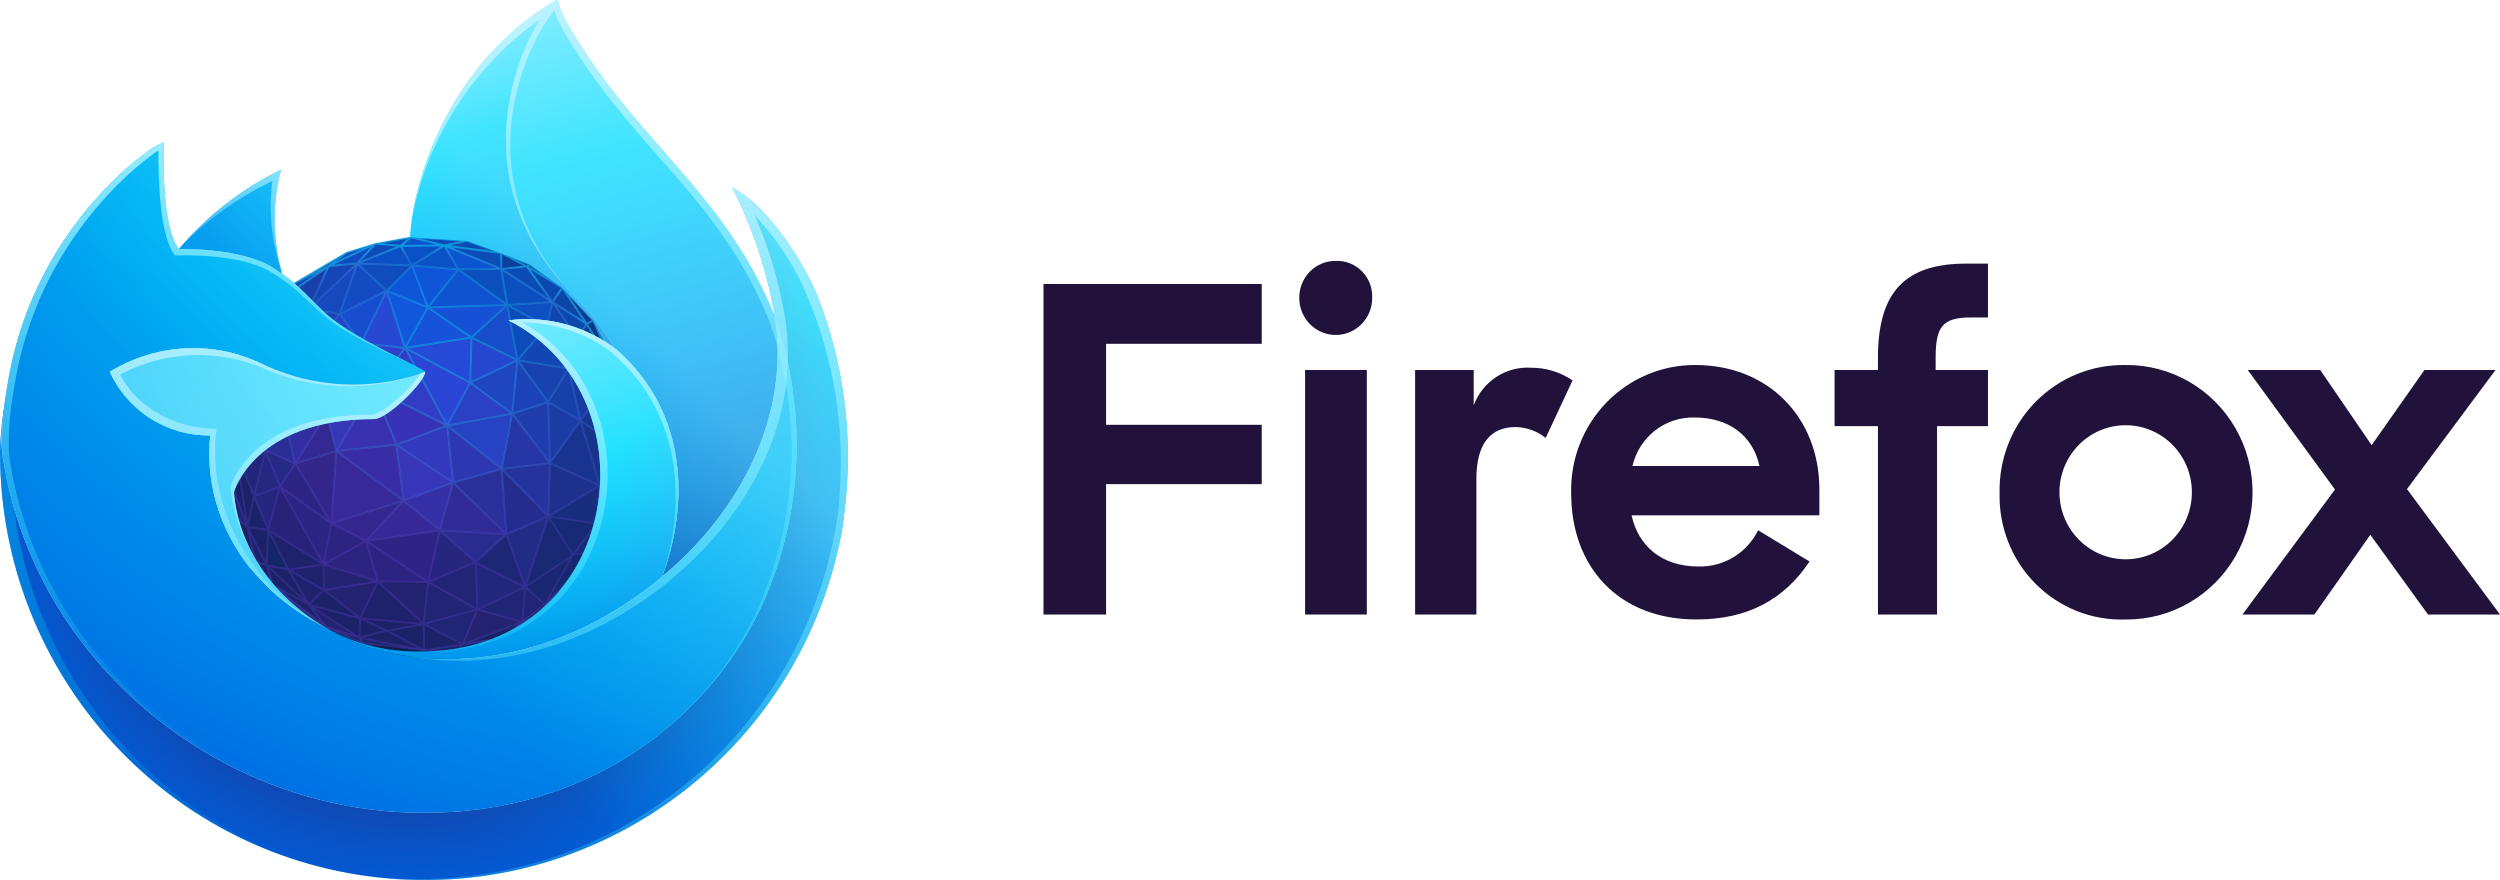 <?xml version="1.0" encoding="UTF-8"?>
<svg width="230px" height="81px" viewBox="0 0 230 81" version="1.1" xmlns="http://www.w3.org/2000/svg" xmlns:xlink="http://www.w3.org/1999/xlink">
    <title>logo-firefox</title>
    <defs>
        <radialGradient cx="55%" cy="25%" fx="55%" fy="25%" r="60%" gradientTransform="translate(0.55,0.25),scale(1,0.994),translate(-0.55,-0.25)" id="radialGradient-1">
            <stop stop-color="#00DDFF" stop-opacity="0.4" offset="10%"></stop>
            <stop stop-color="#7542E5" stop-opacity="0.25" offset="90%"></stop>
        </radialGradient>
        <radialGradient cx="49.238%" cy="52.7%" fx="49.238%" fy="52.7%" r="51%" gradientTransform="translate(0.492,0.527),scale(1,0.994),translate(-0.492,-0.527)" id="radialGradient-2">
            <stop stop-color="#7542E5" stop-opacity="0" offset="91%"></stop>
            <stop stop-color="#00DDFF" stop-opacity="0.4" offset="100%"></stop>
        </radialGradient>
        <radialGradient cx="85.886%" cy="-13%" fx="85.886%" fy="-13%" r="127.303%" gradientTransform="translate(0.859,-0.13),scale(0.817,1),translate(-0.859,0.13)" id="radialGradient-3">
            <stop stop-color="#80EBFF" offset="0%"></stop>
            <stop stop-color="#00DDFF" offset="26%"></stop>
            <stop stop-color="#0090ED" offset="53%"></stop>
            <stop stop-color="#0060DF" offset="86%"></stop>
        </radialGradient>
        <radialGradient cx="47.786%" cy="40%" fx="47.786%" fy="40%" r="127.303%" gradientTransform="translate(0.478,0.4),scale(0.817,1),translate(-0.478,-0.4)" id="radialGradient-4">
            <stop stop-color="#321C64" stop-opacity="0.8" offset="30%"></stop>
            <stop stop-color="#212F83" stop-opacity="0.5" offset="37%"></stop>
            <stop stop-color="#0A47AC" stop-opacity="0.14" offset="48%"></stop>
            <stop stop-color="#0250BB" stop-opacity="0" offset="53%"></stop>
        </radialGradient>
        <radialGradient cx="88.271%" cy="-50%" fx="88.271%" fy="-50%" r="208.688%" gradientTransform="translate(0.883,-0.5),scale(0.844,1),translate(-0.883,0.5)" id="radialGradient-5">
            <stop stop-color="#80EBFF" offset="0%"></stop>
            <stop stop-color="#00B3F4" offset="47%"></stop>
            <stop stop-color="#0060DF" offset="84%"></stop>
            <stop stop-color="#592ACB" offset="100%"></stop>
        </radialGradient>
        <linearGradient x1="42.098%" y1="-10%" x2="60.866%" y2="114%" id="linearGradient-6">
            <stop stop-color="#AAF2FF" offset="0%"></stop>
            <stop stop-color="#00DDFF" offset="29%"></stop>
            <stop stop-color="#0090ED" offset="61%"></stop>
            <stop stop-color="#0250BB" offset="89%"></stop>
        </linearGradient>
        <linearGradient x1="38.146%" y1="0%" x2="62.841%" y2="124%" id="linearGradient-7">
            <stop stop-color="#AAF2FF" offset="0%"></stop>
            <stop stop-color="#00DDFF" offset="29%"></stop>
            <stop stop-color="#0090ED" offset="74%"></stop>
            <stop stop-color="#0250BB" offset="100%"></stop>
        </linearGradient>
        <radialGradient cx="208%" cy="-104.036%" fx="208%" fy="-104.036%" r="300%" gradientTransform="translate(2.08,-1.04),scale(1,0.991),translate(-2.08,1.04)" id="radialGradient-8">
            <stop stop-color="#00DDFF" offset="0%"></stop>
            <stop stop-color="#0090ED" offset="82%"></stop>
        </radialGradient>
        <radialGradient cx="155.024%" cy="-45%" fx="155.024%" fy="-45%" r="310.788%" gradientTransform="translate(1.55,-0.45),scale(0.9,1),translate(-1.55,0.45)" id="radialGradient-9">
            <stop stop-color="#80EBFF" offset="29%"></stop>
            <stop stop-color="#00B3F4" offset="100%"></stop>
        </radialGradient>
        <radialGradient cx="15.021%" cy="-43%" fx="15.021%" fy="-43%" r="228.861%" gradientTransform="translate(0.15,-0.43),scale(0.986,1),translate(-0.15,0.43)" id="radialGradient-10">
            <stop stop-color="#AAF2FF" offset="18%"></stop>
            <stop stop-color="#00DDFF" offset="43%"></stop>
            <stop stop-color="#0060DF" offset="69%"></stop>
        </radialGradient>
        <linearGradient x1="85.561%" y1="15%" x2="20.366%" y2="84%" id="linearGradient-11">
            <stop stop-color="#80EBFF" stop-opacity="0.5" offset="24%"></stop>
            <stop stop-color="#00DDFF" stop-opacity="0" offset="70%"></stop>
        </linearGradient>
        <linearGradient x1="61%" y1="-10.741%" x2="20%" y2="150.222%" id="linearGradient-12">
            <stop stop-color="#BFF3FF" stop-opacity="0.9" offset="0%"></stop>
            <stop stop-color="#80EBFF" stop-opacity="0.5" offset="100%"></stop>
        </linearGradient>
        <linearGradient x1="50.988%" y1="-2%" x2="48.024%" y2="139%" id="linearGradient-13">
            <stop stop-color="#BFF3FF" offset="0%"></stop>
            <stop stop-color="#00DDFF" stop-opacity="0" offset="100%"></stop>
        </linearGradient>
        <linearGradient x1="51.976%" y1="-4%" x2="47.037%" y2="143%" id="linearGradient-14">
            <stop stop-color="#BFF3FF" offset="0%"></stop>
            <stop stop-color="#AAF2FF" stop-opacity="0.5" offset="100%"></stop>
        </linearGradient>
        <linearGradient x1="52.963%" y1="-2%" x2="47.037%" y2="142%" id="linearGradient-15">
            <stop stop-color="#BFF3FF" offset="0%"></stop>
            <stop stop-color="#00DDFF" stop-opacity="0" offset="100%"></stop>
        </linearGradient>
        <linearGradient x1="49%" y1="-2.642%" x2="57%" y2="123.901%" id="linearGradient-16">
            <stop stop-color="#BFF3FF" stop-opacity="0.8" offset="0%"></stop>
            <stop stop-color="#80EBFF" stop-opacity="0.2" offset="100%"></stop>
        </linearGradient>
        <linearGradient x1="116.183%" y1="-23%" x2="24.317%" y2="128%" id="linearGradient-17">
            <stop stop-color="#BFF3FF" stop-opacity="0.8" offset="0%"></stop>
            <stop stop-color="#80EBFF" stop-opacity="0.2" offset="100%"></stop>
        </linearGradient>
        <linearGradient x1="51.976%" y1="-1%" x2="47.037%" y2="137%" id="linearGradient-18">
            <stop stop-color="#00DDFF" stop-opacity="0.4" offset="0%"></stop>
            <stop stop-color="#00DDFF" stop-opacity="0" offset="100%"></stop>
        </linearGradient>
        <linearGradient x1="50%" y1="-12%" x2="50%" y2="99%" id="linearGradient-19">
            <stop stop-color="#BFF3FF" offset="0%"></stop>
            <stop stop-color="#00DDFF" stop-opacity="0" offset="100%"></stop>
        </linearGradient>
        <linearGradient x1="52.963%" y1="-3%" x2="47.037%" y2="142%" id="linearGradient-20">
            <stop stop-color="#BFF3FF" stop-opacity="0.8" offset="0%"></stop>
            <stop stop-color="#00DDFF" stop-opacity="0" offset="100%"></stop>
        </linearGradient>
    </defs>
    <g id="logo-firefox" stroke="none" stroke-width="1" fill="none" fill-rule="evenodd">
        <g id="logo" fill-rule="nonzero">
            <polygon id="Path" fill="#09204D" points="21.241 47.207 23.698 54.061 27.39 59.074 36.058 60.739 40.205 61.093 47.285 59.313 50.336 56.372"></polygon>
            <polygon id="Path" fill="#09204D" points="57.927 37.095 57.059 34.197 54.577 29.485 51.738 26.474 48.724 24.309 46.108 23.276 42.969 22.152 37.799 21.821 34.539 22.412 31.879 23.235 27.16 26.015 24.21 29.326 21.49 33.771 20.421 37.554 20.22 43.294 21.241 47.207 23.491 51.662 25.077 53.813 27.271 55.838 30.012 57.703 33.391 59.182 39.045 59.85 41.998 59.933 46.368 58.694 50.274 56.537 52.787 54.379 54.736 52.04 57.491 46.614 58.099 42.901 57.927 37.095"></polygon>
            <polygon id="Path" fill="#0E56D7" points="37.894 24.429 35.578 26.74 39.355 28.281 42.164 24.774 37.894 24.429"></polygon>
            <polygon id="Path" fill="#1053D1" points="39.355 28.281 46.667 28.057 42.164 24.774 39.355 28.281"></polygon>
            <polygon id="Path" fill="#0B4FBF" points="46.123 24.75 42.164 24.774 46.667 28.057 50.83 27.783 46.123 24.75"></polygon>
            <polygon id="Path" fill="#0B48B0" points="50.83 27.783 48.463 24.5 51.738 26.474 50.83 27.783"></polygon>
            <polygon id="Path" fill="#0C45A7" points="53.963 29.794 50.83 27.783 51.738 26.474"></polygon>
            <polygon id="Path" fill="#0F46AF" points="50.83 27.783 50.305 30.033 53.171 31.186"></polygon>
            <polygon id="Path" fill="#0C47AD" points="50.83 27.783 53.963 29.794 53.171 31.186"></polygon>
            <polygon id="Path" fill="#0E4FC3" points="46.667 28.057 50.83 27.783 50.305 30.033 46.667 28.057"></polygon>
            <polygon id="Path" fill="#174DCA" points="46.667 28.057 43.377 31.054 47.611 33.139"></polygon>
            <polygon id="Path" fill="#1650D4" points="39.355 28.281 46.667 28.057 43.377 31.054"></polygon>
            <polygon id="Path" fill="#1246B2" points="50.305 30.033 52.296 33.919 53.171 31.186 50.305 30.033"></polygon>
            <polygon id="Path" fill="#133EA1" points="52.296 33.919 53.171 31.186 55.257 36.178"></polygon>
            <polygon id="Path" fill="#103D98" points="53.171 31.186 56.35 33.529 55.257 36.178 53.171 31.186"></polygon>
            <polygon id="Path" fill="#0B3785" points="53.963 29.794 54.577 29.485 56.35 33.529 53.963 29.794"></polygon>
            <polygon id="Path" fill="#0B3685" points="56.35 33.529 57.059 34.197 54.577 29.485"></polygon>
            <path d="M56.35,33.529 L53.963,29.794 L53.171,31.186 L56.35,33.529 Z M51.738,26.474 L53.963,29.794 L54.577,29.49 L51.738,26.474 Z" id="Shape" fill="#0C3B91"></path>
            <polygon id="Path" fill="#0B3279" points="57.767 39.359 57.059 34.197 57.927 37.095 57.756 39.359"></polygon>
            <polygon id="Path" fill="#0F388D" points="56.35 33.529 57.767 39.359 57.059 34.197 56.35 33.529"></polygon>
            <polygon id="Path" fill="#0D3481" points="55.257 36.178 57.767 39.359 56.35 33.529"></polygon>
            <polygon id="Path" fill="#0B2E71" points="57.756 39.359 57.927 37.095 58.099 42.901 57.767 39.359 57.756 39.359"></polygon>
            <polygon id="Path" fill="#0E2F77" points="57.346 43.948 58.099 42.901 57.767 39.359"></polygon>
            <polygon id="Path" fill="#0E2969" points="57.491 46.614 56.89 46.905 58.099 42.901"></polygon>
            <polygon id="Path" fill="#0C2A69" points="56.89 46.905 58.099 42.901 57.346 43.948"></polygon>
            <polygon id="Path" fill="#123180" points="57.346 43.948 57.767 39.359 56.478 40.889 57.346 43.948"></polygon>
            <polygon id="Path" fill="#112B70" points="56.89 46.905 57.346 43.948 54.86 48.152"></polygon>
            <polygon id="Path" fill="#12378C" points="55.257 36.178 57.767 39.359 56.478 40.889 55.257 36.178"></polygon>
            <polygon id="Path" fill="#122E7B" points="57.346 43.948 56.478 40.889 55.167 44.655"></polygon>
            <polygon id="Path" fill="#11296C" points="54.736 52.04 56.89 46.905 54.875 50.648"></polygon>
            <polygon id="Path" fill="#142A72" points="54.875 50.648 56.89 46.905 54.86 48.152 54.875 50.648"></polygon>
            <path d="M56.89,46.905 L54.736,52.037 L57.491,46.61 L56.89,46.905 Z M52.788,54.379 L54.736,52.04 L54.875,50.648 L52.788,54.379 Z M50.272,56.537 L52.788,54.379 L50.131,55.608 L50.272,56.537 Z" id="Shape" fill="#112768"></path>
            <polygon id="Path" fill="#1C226A" points="35.607 58.039 33.068 58.665 33.145 56.881 35.607 58.039"></polygon>
            <polygon id="Path" fill="#182B7A" points="21.49 33.771 22.191 33.51 20.421 37.554"></polygon>
            <polygon id="Path" fill="#1F308D" points="20.421 37.554 21.761 37.303 22.191 33.51"></polygon>
            <polygon id="Path" fill="#1E2B7F" points="20.501 42.411 20.421 37.554 21.761 37.303 20.501 42.411"></polygon>
            <path d="M50.305,30.033 L47.611,33.139 L52.296,33.919 L50.305,30.033 Z M26.79,26.848 L30.23,24.48 L27.16,26.017 L26.79,26.848 Z" id="Shape" fill="#1346B5"></path>
            <polyline id="Path" fill="#1244AC" points="27.16 26.015 31.879 23.235 30.23 24.48 27.16 26.015"></polyline>
            <polygon id="Path" fill="#0E4AB6" points="30.23 24.48 34.539 22.412 31.879 23.235"></polygon>
            <path d="M46.667,28.057 L47.611,33.139 L50.305,30.033 L46.667,28.057 Z M32.852,24.239 L36.867,22.619 L34.537,22.408 L32.852,24.239 Z" id="Shape" fill="#0E4BBA"></path>
            <polygon id="Path" fill="#0A4EBC" points="37.799 21.821 34.539 22.412 36.869 22.623 37.799 21.821"></polygon>
            <polyline id="Path" fill="#0C54CC" points="40.882 22.583 36.869 22.623 37.799 21.821"></polyline>
            <path d="M48.463,24.498 L46.123,24.748 L50.83,27.785 L48.463,24.498 Z M40.882,22.583 L46.108,23.276 L42.969,22.152 L40.882,22.583 Z" id="Shape" fill="#0B4BB4"></path>
            <polygon id="Path" fill="#0C3889" points="48.463 24.5 46.108 23.276 48.724 24.309"></polygon>
            <path d="M21.241,47.207 L22.789,48.486 L20.505,42.411 L21.241,47.207 Z M42.563,59.289 L43.921,56.071 L38.972,57.409 L42.563,59.289 Z M43.921,56.071 L48.059,57.226 L48.31,54.007 L43.921,56.071 Z" id="Shape" fill="#202575"></path>
            <polygon id="Path" fill="#1B2773" points="50.131 55.608 48.31 54.007 52.71 51.064 50.131 55.608"></polygon>
            <polygon id="Path" fill="#15276D" points="52.71 51.064 50.131 55.608 52.788 54.379 54.875 50.648"></polygon>
            <path d="M48.724,24.309 L48.463,24.5 L51.738,26.474 L48.724,24.309 Z M46.123,24.75 L48.463,24.5 L46.108,23.276 L46.123,24.75 Z" id="Shape" fill="#0C409D"></path>
            <path d="M37.799,21.821 L40.882,22.583 L42.969,22.152 L37.799,21.821 Z M46.108,23.276 L40.882,22.583 L46.123,24.75 L46.108,23.276 Z" id="Shape" fill="#0B4CB7"></path>
            <polygon id="Path" fill="#0B55CE" points="40.882 22.583 42.164 24.774 46.123 24.75"></polygon>
            <polygon id="Path" fill="#0A52C5" points="40.882 22.583 42.164 24.774 37.894 24.429"></polygon>
            <polygon id="Path" fill="#0951C4" points="36.869 22.623 37.894 24.429 40.882 22.583"></polygon>
            <polygon id="Path" fill="#0B50C4" points="32.854 24.239 36.869 22.623 37.894 24.429"></polygon>
            <path d="M30.23,24.48 L32.854,24.239 L34.539,22.416 L30.23,24.48 Z M32.854,24.239 L35.578,26.74 L37.893,24.429 L32.854,24.239 Z" id="Shape" fill="#0F4DBF"></path>
            <polygon id="Path" fill="#1546B6" points="32.854 24.239 28.42 28.423 30.23 24.48"></polygon>
            <polygon id="Path" fill="#1549BD" points="28.42 28.423 31.249 28.896 32.854 24.239"></polygon>
            <polygon id="Path" fill="#144BC3" points="31.249 28.896 32.854 24.239 35.578 26.74"></polygon>
            <polygon id="Path" fill="#173794" points="24.21 29.326 24.382 31.009 26.79 26.848"></polygon>
            <polygon id="Path" fill="#192F84" points="22.191 33.51 24.21 29.326 24.382 31.009"></polygon>
            <polygon id="Path" fill="#1A389B" points="24.382 31.009 26.79 26.848 28.42 28.423"></polygon>
            <polygon id="Path" fill="#1D3089" points="24.236 34.618 24.382 31.009 22.191 33.51"></polygon>
            <polygon id="Path" fill="#1E389F" points="24.236 34.618 24.382 31.009 27.227 33.333"></polygon>
            <polygon id="Path" fill="#1C40AF" points="27.227 33.333 28.42 28.423 24.382 31.009 27.227 33.333"></polygon>
            <polygon id="Path" fill="#1E41B7" points="27.227 33.333 28.42 28.423 31.249 28.896 27.227 33.333"></polygon>
            <polygon id="Path" fill="#192C7D" points="21.761 37.303 22.191 33.51 24.236 34.618"></polygon>
            <path d="M42.563,59.289 L46.368,58.694 L48.059,57.226 L42.563,59.289 Z M20.223,43.292 L20.504,42.409 L20.424,37.549 L20.223,43.292 Z M21.764,37.301 L20.504,42.409 L22.788,48.484 L21.67,41.447 L21.764,37.301 Z" id="Shape" fill="#162467"></path>
            <polygon id="Path" fill="#1A236A" points="22.785 48.486 24.67 48.752 23.35 45.652"></polygon>
            <path d="M50.131,55.608 L48.059,57.228 L46.368,58.696 L50.274,56.539 L50.131,55.608 Z M39.045,59.85 L41.998,59.933 L46.368,58.694 L42.563,59.289 L39.045,59.85 Z M24.544,52.011 L26.525,52.394 L24.67,48.749 L24.544,52.011 Z" id="Shape" fill="#132668"></path>
            <path d="M33.145,56.881 L29.791,54.283 L28.397,55.633 L33.068,58.665 L33.145,56.881 Z M21.241,47.207 L23.491,51.662 L22.786,48.486 L21.241,47.207 Z M20.22,43.294 L21.241,47.207 L20.501,42.411 L20.22,43.294 Z M38.972,57.409 L33.145,56.881 L35.607,58.039 L33.068,58.665 L30.012,57.707 L33.391,59.187 L39.045,59.854 L42.567,59.293 L38.972,57.409 Z M24.67,48.752 L22.789,48.486 L24.548,52.011 L24.67,48.752 Z M21.67,41.447 L22.789,48.486 L23.354,45.651 L21.67,41.447 Z M26.525,52.394 L24.544,52.011 L23.494,51.662 L25.08,53.813 L27.274,55.838 L30.012,57.707 L28.401,55.637 L26.525,52.394 Z" id="Shape" fill="#1B2268"></path>
            <polygon id="Path" fill="#212A81" points="21.761 37.303 24.421 41.443 24.236 34.618"></polygon>
            <polygon id="Path" fill="#21267A" points="21.67 41.447 23.35 45.652 24.421 41.443 21.67 41.447"></polygon>
            <polygon id="Path" fill="#262781" points="23.35 45.652 24.421 41.443 25.75 44.769"></polygon>
            <polygon id="Path" fill="#272379" points="24.67 48.752 29.77 51.932 25.75 44.769 24.67 48.752"></polygon>
            <path d="M23.494,51.662 L24.547,52.011 L22.789,48.486 L23.494,51.662 Z M34.758,53.491 L33.148,56.881 L38.975,57.409 L34.758,53.491 Z M24.67,48.752 L26.525,52.397 L28.397,55.637 L29.791,54.287 L29.77,51.936 L24.67,48.752 Z" id="Shape" fill="#1E226D"></path>
            <path d="M48.31,54.007 L48.059,57.226 L50.131,55.606 L48.31,54.007 Z M39.393,53.544 L38.97,57.409 L43.921,56.071 L43.745,51.727 L39.393,53.544 Z" id="Shape" fill="#222475"></path>
            <path d="M21.67,41.447 L24.421,41.447 L21.761,37.307 L21.67,41.447 Z M43.745,51.727 L43.921,56.071 L48.31,54.007 L43.745,51.727 Z" id="Shape" fill="#23277D"></path>
            <polygon id="Path" fill="#1E2776" points="43.745 51.727 46.57 49.153 48.31 54.007 43.745 51.727"></polygon>
            <polygon id="Path" fill="#222B86" points="48.31 54.007 50.445 47.499 46.57 49.153"></polygon>
            <polygon id="Path" fill="#192974" points="52.71 51.064 48.31 54.007 50.445 47.499"></polygon>
            <polygon id="Path" fill="#172A75" points="54.86 48.152 50.445 47.499 52.71 51.064 54.875 50.648 54.86 48.152"></polygon>
            <polygon id="Path" fill="#172D7D" points="55.167 44.655 50.445 47.499 54.86 48.152 57.346 43.947 55.167 44.655"></polygon>
            <path d="M22.191,33.509 L24.21,29.325 L21.493,33.77 L22.191,33.509 Z M53.406,38.688 L55.167,44.654 L56.475,40.888 L53.406,38.688 Z" id="Shape" fill="#18338A"></path>
            <polygon id="Path" fill="#153791" points="56.478 40.889 55.257 36.178 53.406 38.689 56.478 40.889"></polygon>
            <polygon id="Path" fill="#1B318B" points="50.445 47.499 55.167 44.655 50.591 42.606"></polygon>
            <polygon id="Path" fill="#242D8D" points="50.445 47.499 46.166 43.15 46.57 49.153"></polygon>
            <polygon id="Path" fill="#2A2B8F" points="43.745 51.727 40.46 48.799 46.57 49.153"></polygon>
            <path d="M24.67,48.752 L25.75,44.769 L23.35,45.652 L24.67,48.752 Z M40.46,48.797 L39.393,53.544 L43.743,51.727 L40.46,48.797 Z" id="Shape" fill="#27267F"></path>
            <polygon id="Path" fill="#2D2381" points="33.659 49.77 30.498 48.152 29.77 51.932 34.755 53.491 39.395 53.544 33.659 49.77"></polygon>
            <polygon id="Path" fill="#2F2485" points="39.395 53.544 40.46 48.799 33.659 49.77"></polygon>
            <polygon id="Path" fill="#233196" points="24.421 41.443 25.784 37.061 24.236 34.618"></polygon>
            <polygon id="Path" fill="#293CB7" points="27.227 33.333 33.215 31.577 30.052 38.078"></polygon>
            <polygon id="Path" fill="#25339C" points="50.445 47.499 46.166 43.15 50.591 42.606 50.445 47.499"></polygon>
            <polygon id="Path" fill="#19348F" points="55.167 44.655 53.406 38.689 50.591 42.606"></polygon>
            <polygon id="Path" fill="#2A309A" points="46.57 49.153 41.676 44.392 46.166 43.15 46.57 49.153"></polygon>
            <polygon id="Path" fill="#302B96" points="40.46 48.799 46.57 49.153 41.676 44.392"></polygon>
            <polygon id="Path" fill="#3630A7" points="40.46 48.799 37.114 46.058 41.676 44.392 40.46 48.799"></polygon>
            <path d="M26.79,26.848 L27.16,26.015 L24.21,29.326 L26.79,26.848 Z M52.296,33.919 L53.403,38.689 L55.254,36.178 L52.296,33.919 Z" id="Shape" fill="#173DA2"></path>
            <polygon id="Path" fill="#2A36A8" points="27.227 33.333 30.052 38.078 25.784 37.061 27.227 33.333"></polygon>
            <polygon id="Path" fill="#312E9F" points="25.784 37.061 30.052 38.078 27.166 42.652 25.784 37.061"></polygon>
            <polygon id="Path" fill="#184DCD" points="33.215 31.577 35.578 26.74 31.249 28.896"></polygon>
            <polygon id="Path" fill="#272986" points="24.421 41.443 27.166 42.652 25.75 44.769 24.421 41.443"></polygon>
            <polygon id="Path" fill="#2C2584" points="27.166 42.652 25.75 44.769 29.77 51.932 30.498 48.152 27.166 42.652"></polygon>
            <polygon id="Path" fill="#32268B" points="30.498 48.152 30.942 41.497 27.166 42.652 30.498 48.152"></polygon>
            <polygon id="Path" fill="#372999" points="30.498 48.152 37.114 46.058 30.942 41.497 30.498 48.152"></polygon>
            <polygon id="Path" fill="#392DA5" points="37.114 46.058 36.469 40.912 30.942 41.497 37.114 46.058"></polygon>
            <polygon id="Path" fill="#3338BC" points="36.469 40.912 41.136 39.157 41.676 44.392"></polygon>
            <polygon id="Path" fill="#362896" points="33.659 49.77 40.46 48.799 37.114 46.058"></polygon>
            <polygon id="Path" fill="#35268F" points="33.659 49.77 30.498 48.152 37.114 46.058"></polygon>
            <polygon id="Path" fill="#2648D3" points="33.215 31.577 37.267 32.008 35.578 26.74 33.215 31.577"></polygon>
            <polygon id="Path" fill="#1057DC" points="39.355 28.281 35.578 26.74 37.267 32.008 39.355 28.281"></polygon>
            <polygon id="Path" fill="#1653DA" points="39.355 28.281 43.377 31.054 37.267 32.008 39.355 28.281"></polygon>
            <polygon id="Path" fill="#2B46D5" points="37.267 32.008 43.26 35.207 41.136 39.157 37.267 32.008"></polygon>
            <polygon id="Path" fill="#244AD7" points="43.26 35.207 43.377 31.054 37.267 32.008"></polygon>
            <polygon id="Path" fill="#2547CF" points="43.26 35.207 43.377 31.054 47.611 33.139"></polygon>
            <polygon id="Path" fill="#333CC5" points="37.267 32.008 41.136 39.157 34.351 35.736"></polygon>
            <polygon id="Path" fill="#3833B6" points="36.469 40.912 41.136 39.157 34.351 35.736 36.469 40.912"></polygon>
            <polygon id="Path" fill="#2A41C6" points="41.136 39.157 47.12 38.056 43.26 35.207 41.136 39.157"></polygon>
            <polygon id="Path" fill="#2045C1" points="47.611 33.139 47.12 38.056 43.26 35.207"></polygon>
            <polygon id="Path" fill="#1B43B7" points="47.611 33.139 50.435 37 47.12 38.056 47.611 33.139"></polygon>
            <polygon id="Path" fill="#1742AF" points="52.296 33.919 47.611 33.139 50.435 37"></polygon>
            <path d="M28.425,28.423 L30.236,24.475 L26.796,26.843 L28.425,28.423 Z M52.301,33.919 L50.44,37 L53.411,38.689 L52.301,33.919 Z" id="Shape" fill="#1740A9"></path>
            <polygon id="Path" fill="#1B3CA4" points="50.591 42.606 53.406 38.689 50.435 37"></polygon>
            <polygon id="Path" fill="#1F3DAD" points="50.591 42.606 50.435 37 47.12 38.056"></polygon>
            <path d="M27.227,33.333 L33.215,31.577 L31.249,28.896 L27.227,33.333 Z M41.136,39.157 L46.168,43.15 L47.121,38.056 L41.136,39.157 Z" id="Shape" fill="#2543C3"></path>
            <polygon id="Path" fill="#2E37B2" points="41.676 44.392 46.166 43.15 41.136 39.157"></polygon>
            <polygon id="Path" fill="#2D40C7" points="33.215 31.577 34.351 35.736 37.267 32.008"></polygon>
            <polygon id="Path" fill="#3537B8" points="33.215 31.577 30.052 38.078 34.351 35.736 33.215 31.577"></polygon>
            <polygon id="Path" fill="#3931B0" points="34.351 35.736 30.942 41.497 36.469 40.912 34.351 35.736"></polygon>
            <path d="M36.469,40.912 L37.114,46.058 L41.676,44.392 L36.469,40.912 Z M30.94,41.497 L34.349,35.736 L30.05,38.078 L30.94,41.497 Z" id="Shape" fill="#3735B8"></path>
            <polygon id="Path" fill="#342892" points="27.166 42.652 30.052 38.078 30.942 41.497 27.166 42.652"></polygon>
            <path d="M30.012,57.707 L33.068,58.669 L28.397,55.637 L30.012,57.707 Z M29.791,54.287 L33.145,56.885 L34.755,53.495 L29.77,51.936 L29.791,54.287 Z M38.972,57.413 L39.395,53.548 L34.755,53.495 L38.972,57.413 Z M43.921,56.071 L42.563,59.289 L48.059,57.226 L43.921,56.071 Z" id="Shape" fill="#232372"></path>
            <polygon id="Path" fill="#2A2F96" points="24.421 41.443 25.784 37.061 27.166 42.652 24.421 41.443"></polygon>
            <path d="M25.784,37.061 L27.227,33.333 L24.237,34.623 L25.784,37.061 Z M47.117,38.056 L46.163,43.15 L50.591,42.606 L47.117,38.056 Z" id="Shape" fill="#2636A5"></path>
            <path d="M58.185,42.906 L58.185,42.898 L58.01,37.092 L58.01,37.072 L57.142,34.175 L57.142,34.169 L54.661,29.457 L51.801,26.416 L51.795,26.416 L48.782,24.252 L48.77,24.252 L46.153,23.219 L46.135,23.219 L42.996,22.095 L42.975,22.095 L37.805,21.764 L37.783,21.764 L34.523,22.357 L34.511,22.357 L31.853,23.179 L31.836,23.179 L27.116,25.941 L24.168,29.25 L21.451,33.694 L21.451,33.705 L20.38,37.488 L20.38,37.502 L20.179,43.242 L20.179,43.269 L21.198,47.18 L21.198,47.193 L23.448,51.648 L23.448,51.655 L25.003,53.86 L25.003,53.865 L27.197,55.89 L27.203,55.89 L29.943,57.755 L29.949,57.755 L33.328,59.233 L33.349,59.233 L39.004,59.9 L39.012,59.9 L41.964,59.983 L41.987,59.983 L46.357,58.744 L46.372,58.744 L50.276,56.587 L50.283,56.582 L50.288,56.582 L52.804,54.426 L54.752,52.086 L54.759,52.076 L57.514,46.649 L57.514,46.628 L58.118,42.917 L58.118,42.908 L58.185,42.906 Z M27.325,55.77 L26.756,55.246 L28.034,56.253 L27.325,55.77 Z M35.619,57.95 L33.621,57.011 L38.351,57.439 L35.619,57.95 Z M36.346,40.839 L31.103,41.394 L34.337,35.927 L36.346,40.839 Z M34.517,35.916 L40.923,39.144 L36.516,40.799 L34.517,35.916 Z M36.394,41.006 L37.004,45.866 L31.168,41.556 L36.394,41.006 Z M36.928,46.026 L30.588,48.033 L31.014,41.654 L36.928,46.026 Z M36.576,41.087 L41.487,44.369 L37.184,45.94 L36.576,41.087 Z M36.654,40.934 L41.062,39.275 L41.572,44.22 L36.654,40.934 Z M43.425,35.222 L47.51,33.282 L47.049,37.898 L43.425,35.222 Z M46.909,38.007 L41.294,39.04 L43.289,35.331 L46.909,38.007 Z M41.134,38.976 L37.481,32.218 L43.148,35.241 L41.134,38.976 Z M40.933,38.957 L34.484,35.707 L37.256,32.163 L40.933,38.957 Z M30.976,41.278 L30.153,38.121 L34.121,35.96 L30.976,41.278 Z M30.432,47.877 L27.297,42.702 L30.849,41.616 L30.432,47.877 Z M36.831,46.238 L33.643,49.664 L30.725,48.172 L36.831,46.238 Z M41.552,44.53 L40.415,48.651 L37.28,46.087 L41.552,44.53 Z M41.244,39.35 L45.983,43.111 L41.757,44.283 L41.244,39.35 Z M41.338,39.206 L47.015,38.163 L46.109,42.994 L41.338,39.206 Z M47.22,37.936 L47.675,33.37 L50.297,36.954 L47.22,37.936 Z M50.355,37.115 L50.5,42.343 L47.263,38.102 L50.355,37.115 Z M43.352,35.069 L43.461,31.189 L47.416,33.138 L43.352,35.069 Z M43.181,35.069 L37.536,32.056 L43.291,31.157 L43.181,35.069 Z M34.39,35.552 L33.332,31.678 L37.107,32.083 L34.39,35.552 Z M34.252,35.697 L30.246,37.875 L33.192,31.819 L34.252,35.697 Z M30.84,41.44 L27.363,42.503 L30.021,38.29 L30.84,41.44 Z M30.211,47.842 L25.868,44.748 L27.163,42.813 L30.211,47.842 Z M30.561,48.281 L33.479,49.773 L29.891,51.768 L30.561,48.281 Z M37.123,46.175 L40.257,48.743 L33.889,49.654 L37.123,46.175 Z M41.722,44.555 L46.351,49.055 L40.576,48.722 L41.722,44.555 Z M41.844,44.436 L46.089,43.261 L46.47,48.937 L41.844,44.436 Z M47.17,38.26 L50.433,42.537 L46.273,43.044 L47.17,38.26 Z M50.526,37.146 L53.28,38.716 L50.664,42.35 L50.526,37.146 Z M50.555,36.966 L52.266,34.14 L53.28,38.518 L50.555,36.966 Z M50.429,36.842 L47.805,33.256 L52.159,33.98 L50.429,36.842 Z M43.529,31.028 L46.611,28.221 L47.496,32.985 L43.529,31.028 Z M37.429,31.893 L39.385,28.401 L43.153,30.999 L37.429,31.893 Z M33.345,31.504 L35.559,26.968 L37.143,31.909 L33.345,31.504 Z M30.045,37.898 L27.358,33.384 L33.053,31.714 L30.045,37.898 Z M27.201,42.437 L25.901,37.177 L29.916,38.134 L27.201,42.437 Z M25.769,44.586 L24.578,41.609 L27.038,42.692 L25.769,44.586 Z M30.403,48.19 L29.733,51.686 L26.01,45.06 L30.403,48.19 Z M33.608,49.896 L34.627,53.361 L29.986,51.909 L33.608,49.896 Z M40.35,48.901 L39.339,53.404 L33.896,49.822 L40.35,48.901 Z M46.362,49.226 L43.745,51.61 L40.701,48.899 L46.362,49.226 Z M46.267,43.373 L50.292,47.469 L46.642,49.026 L46.267,43.373 Z M46.35,43.213 L50.503,42.706 L50.362,47.297 L46.35,43.213 Z M53.374,38.88 L55.032,44.5 L50.721,42.571 L53.374,38.88 Z M52.433,34.13 L55.139,36.194 L53.447,38.488 L52.433,34.13 Z M47.776,33.08 L50.291,30.185 L52.146,33.806 L47.776,33.08 Z M47.662,32.949 L46.783,28.218 L50.171,30.057 L47.662,32.949 Z M43.37,30.944 L39.619,28.358 L46.437,28.15 L43.37,30.944 Z M37.289,31.795 L35.716,26.888 L39.233,28.323 L37.289,31.795 Z M33.199,31.412 L31.379,28.928 L35.391,26.928 L33.199,31.412 Z M33.074,31.53 L27.495,33.166 L31.242,29.032 L33.074,31.53 Z M29.875,37.948 L25.9,37 L27.244,33.528 L29.875,37.948 Z M27.041,42.504 L24.525,41.395 L25.776,37.379 L27.041,42.504 Z M25.638,44.718 L23.474,45.515 L24.439,41.718 L25.638,44.718 Z M29.532,51.682 L24.77,48.712 L25.776,44.993 L29.532,51.682 Z M34.381,53.464 L29.876,54.183 L29.857,52.049 L34.381,53.464 Z M33.807,49.97 L39.104,53.455 L34.819,53.406 L33.807,49.97 Z M40.512,48.957 L43.586,51.697 L39.515,53.398 L40.512,48.957 Z M46.538,49.304 L48.163,53.836 L43.9,51.709 L46.538,49.304 Z M46.683,49.202 L50.305,47.655 L48.307,53.745 L46.683,49.202 Z M50.678,42.739 L54.988,44.669 L50.541,47.348 L50.678,42.739 Z M53.563,38.906 L56.38,40.923 L55.173,44.379 L53.563,38.906 Z M53.532,38.672 L55.225,36.375 L56.341,40.684 L53.532,38.672 Z M52.4,33.889 L53.179,31.433 L55.052,35.917 L52.4,33.889 Z M52.283,33.697 L50.485,30.198 L53.066,31.236 L52.283,33.697 Z M46.973,28.129 L50.725,27.882 L50.252,29.907 L46.973,28.129 Z M39.543,28.194 L42.185,24.897 L46.419,27.984 L39.543,28.194 Z M39.387,28.115 L38.027,24.53 L42.001,24.852 L39.387,28.115 Z M39.21,28.132 L35.735,26.714 L37.866,24.588 L39.21,28.132 Z M31.403,28.732 L32.898,24.395 L35.434,26.723 L31.403,28.732 Z M27.395,33.032 L28.489,28.526 L31.086,28.96 L27.395,33.032 Z M25.771,36.88 L24.368,34.663 L27.079,33.499 L25.771,36.88 Z M25.697,37.082 L24.497,40.929 L24.336,34.929 L25.697,37.082 Z M24.315,41.537 L23.337,45.384 L21.802,41.537 L24.315,41.537 Z M21.763,41.369 L21.845,37.593 L24.269,41.366 L21.763,41.369 Z M25.629,44.913 L24.652,48.494 L23.465,45.702 L25.629,44.913 Z M29.53,51.887 L26.578,52.307 L24.892,48.994 L29.53,51.887 Z M29.691,52.036 L29.71,54.14 L26.791,52.45 L29.691,52.036 Z M34.612,53.608 L33.114,56.748 L30,54.337 L34.612,53.608 Z M34.787,53.639 L38.73,57.302 L33.275,56.808 L34.787,53.639 Z M34.981,53.585 L39.308,53.635 L38.913,57.236 L34.981,53.585 Z M43.67,51.864 L43.835,55.932 L39.594,53.556 L43.67,51.864 Z M43.842,51.879 L48.119,54.016 L44.007,55.95 L43.842,51.879 Z M50.475,47.71 L52.599,51.051 L48.473,53.809 L50.475,47.71 Z M50.623,47.623 L54.711,48.23 L52.715,50.914 L50.623,47.623 Z M50.699,47.461 L55.072,44.829 L54.787,48.068 L50.699,47.461 Z M56.475,41.184 L57.247,43.902 L55.31,44.532 L56.475,41.184 Z M55.442,36.546 L57.656,39.353 L56.519,40.704 L55.442,36.546 Z M53.37,31.434 L56.246,33.555 L55.257,35.951 L53.37,31.434 Z M50.405,29.977 L50.869,27.988 L52.94,30.997 L50.405,29.977 Z M46.739,27.967 L46.236,24.929 L50.563,27.718 L46.739,27.967 Z M46.549,27.865 L42.423,24.859 L46.046,24.836 L46.549,27.865 Z M38.161,24.364 L40.853,22.702 L42.01,24.676 L38.161,24.364 Z M35.576,26.624 L33.084,24.336 L37.694,24.51 L35.576,26.624 Z M31.192,28.8 L28.604,28.367 L32.66,24.539 L31.192,28.8 Z M27.177,33.181 L24.528,31.017 L28.287,28.61 L27.177,33.181 Z M27.064,33.311 L24.328,34.485 L24.461,31.183 L27.064,33.311 Z M24.327,41.139 L21.869,37.313 L24.157,34.83 L24.327,41.139 Z M23.261,45.659 L22.795,48 L21.875,42.187 L23.261,45.659 Z M23.38,45.938 L24.532,48.645 L22.89,48.414 L23.38,45.938 Z M26.369,52.275 L24.632,51.936 L24.743,49.079 L26.369,52.275 Z M29.65,54.3 L28.417,55.494 L26.759,52.628 L29.65,54.3 Z M29.797,54.395 L32.761,56.695 L28.566,55.591 L29.797,54.395 Z M39.466,53.681 L43.692,56.042 L39.063,57.292 L39.466,53.681 Z M48.213,54.145 L47.982,57.115 L44.167,56.049 L48.213,54.145 Z M52.458,51.336 L50.109,55.48 L48.45,54.016 L52.458,51.336 Z M54.772,48.41 L54.784,50.576 L52.906,50.938 L54.772,48.41 Z M55.243,44.719 L57.155,44.098 L54.978,47.785 L55.243,44.719 Z M56.569,40.908 L57.653,39.621 L57.305,43.482 L56.569,40.908 Z M55.352,36.164 L56.326,33.804 L57.588,38.997 L55.352,36.164 Z M53.28,31.162 L53.964,29.96 L56.026,33.186 L53.28,31.162 Z M53.161,31.025 L51.137,28.089 L53.845,29.827 L53.161,31.025 Z M46.37,24.81 L48.419,24.59 L50.492,27.466 L46.37,24.81 Z M42.209,24.688 L41.081,22.759 L45.694,24.667 L42.209,24.688 Z M37.92,24.31 L37.014,22.708 L40.575,22.671 L37.92,24.31 Z M37.739,24.337 L33.255,24.168 L36.828,22.731 L37.739,24.337 Z M28.682,28.059 L30.292,24.561 L32.621,24.347 L28.682,28.059 Z M28.393,28.277 L26.926,26.86 L30.024,24.728 L28.393,28.277 Z M28.284,28.409 L24.634,30.747 L26.815,26.986 L28.284,28.409 Z M24.158,34.477 L22.327,33.486 L24.289,31.247 L24.158,34.477 Z M24.101,34.64 L21.875,37.053 L22.261,33.646 L24.101,34.64 Z M21.582,41.406 L20.641,42.18 L21.654,38.074 L21.582,41.406 Z M21.605,41.609 L22.565,47.67 L20.598,42.439 L21.605,41.609 Z M24.578,48.827 L24.468,51.675 L22.934,48.595 L24.578,48.827 Z M26.466,52.472 L28.032,55.176 L24.818,52.155 L26.466,52.472 Z M33.054,56.947 L32.986,58.511 L28.889,55.851 L33.054,56.947 Z M33.222,57.014 L35.349,58.014 L33.155,58.554 L33.222,57.014 Z M38.886,57.512 L38.952,59.706 L35.862,58.079 L38.886,57.512 Z M43.772,56.196 L42.518,59.165 L39.203,57.431 L43.772,56.196 Z M43.973,56.169 L47.786,57.234 L42.722,59.135 L43.973,56.169 Z M48.384,54.18 L49.999,55.597 L48.159,57.039 L48.384,54.18 Z M52.768,51.137 L54.629,50.779 L50.548,55.047 L52.768,51.137 Z M54.96,50.309 L54.947,48.196 L56.665,47.14 L54.96,50.309 Z M55.111,47.894 L57.194,44.373 L56.811,46.852 L55.111,47.894 Z M57.77,40.28 L58.014,42.872 L57.462,43.639 L57.77,40.28 Z M56.5,33.789 L56.976,34.239 L57.453,37.712 L56.5,33.789 Z M54.085,29.829 L54.533,29.602 L55.829,32.557 L54.085,29.829 Z M50.948,27.759 L51.735,26.626 L53.661,29.501 L50.948,27.759 Z M50.826,27.636 L48.775,24.788 L51.615,26.501 L50.826,27.636 Z M46.206,24.655 L46.193,23.418 L48.169,24.444 L46.206,24.655 Z M46.035,24.621 L41.517,22.754 L46.022,23.351 L46.035,24.621 Z M37.1,22.535 L37.819,21.914 L40.203,22.504 L37.1,22.535 Z M33.175,24.017 L34.573,22.498 L36.507,22.673 L33.175,24.017 Z M32.814,24.157 L30.701,24.35 L34.178,22.684 L32.814,24.157 Z M26.992,26.605 L27.225,26.077 L29.168,25.106 L26.992,26.605 Z M24.441,30.738 L24.299,29.358 L26.412,27.333 L24.441,30.738 Z M24.294,30.981 L22.541,32.98 L24.156,29.639 L24.294,30.981 Z M21.682,37.23 L20.564,37.439 L22.042,34.063 L21.682,37.23 Z M21.645,37.412 L20.576,41.751 L20.507,37.625 L21.645,37.412 Z M22.588,48.214 L21.316,47.161 L20.706,43.213 L22.588,48.214 Z M24.371,51.859 L23.559,51.591 L23.016,49.142 L24.371,51.859 Z M27.844,55.229 L25.149,53.759 L24.715,52.293 L27.844,55.229 Z M28.337,55.694 L29.505,57.193 L25.933,54.377 L28.337,55.694 Z M28.774,55.977 L32.49,58.39 L30.058,57.624 L28.774,55.977 Z M35.591,58.125 L38.479,59.644 L33.459,58.649 L35.591,58.125 Z M39.058,57.547 L42.29,59.239 L39.123,59.745 L39.058,57.547 Z M47.64,57.468 L46.332,58.608 L43.378,59.069 L47.64,57.468 Z M50.065,55.761 L50.175,56.47 L48.478,56.998 L50.065,55.761 Z M54.467,51.189 L52.726,54.313 L50.506,55.341 L54.467,51.189 Z M54.954,50.669 L56.123,48.497 L54.874,51.476 L54.954,50.669 Z M57.424,43.976 L57.865,43.362 L57.16,45.709 L57.424,43.976 Z M57.848,39.347 L57.842,39.301 L57.887,38.72 L57.931,40.226 L57.848,39.347 Z M57.731,38.491 L57.29,35.274 L57.836,37.096 L57.731,38.491 Z M56.423,33.474 L55.618,31.636 L56.745,33.777 L56.423,33.474 Z M53.993,29.679 L52.383,27.278 L54.436,29.455 L53.993,29.679 Z M48.618,24.498 L48.725,24.42 L49.959,25.308 L48.618,24.498 Z M48.455,24.404 L47.619,23.969 L48.548,24.337 L48.455,24.404 Z M41.395,22.564 L42.962,22.24 L45.321,23.084 L41.395,22.564 Z M40.883,22.495 L38.749,21.967 L42.328,22.196 L40.883,22.495 Z M36.84,22.535 L35.176,22.384 L37.505,21.961 L36.84,22.535 Z M30.967,24.031 L31.918,23.313 L33.454,22.837 L30.967,24.031 Z M30.185,24.406 L29.358,24.819 L30.628,24.072 L30.185,24.406 Z M26.719,26.797 L25.739,27.739 L26.859,26.481 L26.719,26.797 Z M22.128,33.442 L21.693,33.604 L23.386,30.837 L22.128,33.442 Z M21.561,33.836 L22.031,33.661 L20.842,36.377 L21.561,33.836 Z M20.39,40.886 L20.415,42.398 L20.328,42.673 L20.39,40.886 Z M20.472,42.784 L20.901,45.564 L20.31,43.296 L20.472,42.784 Z M22.709,48.533 L23.259,51.014 L21.501,47.534 L22.709,48.533 Z M24.475,52.077 L24.857,53.371 L23.719,51.827 L24.475,52.077 Z M33.012,58.736 L33.171,58.992 L31.501,58.261 L33.012,58.736 Z M33.441,59.1 L33.24,58.787 L36.873,59.506 L33.441,59.1 Z M42.343,59.404 L41.96,59.84 L39.966,59.784 L42.343,59.404 Z M42.607,59.363 L44.985,58.991 L42.254,59.765 L42.607,59.363 Z M48.102,57.296 L49.496,56.863 L47.041,58.227 L48.102,57.296 Z M50.336,56.366 L50.226,55.657 L52.264,54.714 L50.336,56.366 Z M54.749,51.042 L54.654,51.999 L53.313,53.608 L54.749,51.042 Z M56.956,46.962 L57.3,46.795 L55.723,49.911 L56.956,46.962 Z M57.414,46.549 L57.027,46.737 L57.804,44.165 L57.414,46.549 Z" id="Shape" fill="url(#radialGradient-1)"></path>
            <path d="M58.185,42.906 L58.185,42.898 L58.01,37.092 L58.01,37.072 L57.142,34.175 L57.142,34.169 L54.661,29.457 L51.801,26.416 L51.795,26.416 L48.782,24.252 L48.77,24.252 L46.153,23.219 L46.135,23.219 L42.996,22.095 L42.975,22.095 L37.805,21.764 L37.783,21.764 L34.523,22.357 L34.511,22.357 L31.853,23.179 L31.836,23.179 L27.116,25.941 L24.168,29.25 L21.451,33.694 L21.451,33.705 L20.38,37.488 L20.38,37.502 L20.179,43.242 L20.179,43.269 L21.198,47.18 L21.198,47.193 L23.448,51.648 L23.448,51.655 L25.003,53.86 L25.003,53.865 L27.197,55.89 L27.203,55.89 L29.943,57.755 L29.949,57.755 L33.328,59.233 L33.349,59.233 L39.004,59.9 L39.012,59.9 L41.964,59.983 L41.987,59.983 L46.357,58.744 L46.372,58.744 L50.276,56.587 L50.283,56.582 L50.288,56.582 L52.804,54.426 L54.752,52.086 L54.759,52.076 L57.514,46.649 L57.514,46.628 L58.118,42.917 L58.118,42.908 L58.185,42.906 Z M27.325,55.77 L26.756,55.246 L28.034,56.253 L27.325,55.77 Z M35.619,57.95 L33.621,57.011 L38.351,57.439 L35.619,57.95 Z M36.346,40.839 L31.103,41.394 L34.337,35.927 L36.346,40.839 Z M34.517,35.916 L40.923,39.144 L36.516,40.799 L34.517,35.916 Z M36.394,41.006 L37.004,45.866 L31.168,41.556 L36.394,41.006 Z M36.928,46.026 L30.588,48.033 L31.014,41.654 L36.928,46.026 Z M36.576,41.087 L41.487,44.369 L37.184,45.94 L36.576,41.087 Z M36.654,40.934 L41.062,39.275 L41.572,44.22 L36.654,40.934 Z M43.425,35.222 L47.51,33.282 L47.049,37.898 L43.425,35.222 Z M46.909,38.007 L41.294,39.04 L43.289,35.331 L46.909,38.007 Z M41.134,38.976 L37.481,32.218 L43.148,35.241 L41.134,38.976 Z M40.933,38.957 L34.484,35.707 L37.256,32.163 L40.933,38.957 Z M30.976,41.278 L30.153,38.121 L34.121,35.96 L30.976,41.278 Z M30.432,47.877 L27.297,42.702 L30.849,41.616 L30.432,47.877 Z M36.831,46.238 L33.643,49.664 L30.725,48.172 L36.831,46.238 Z M41.552,44.53 L40.415,48.651 L37.28,46.087 L41.552,44.53 Z M41.244,39.35 L45.983,43.111 L41.757,44.283 L41.244,39.35 Z M41.338,39.206 L47.015,38.163 L46.109,42.994 L41.338,39.206 Z M47.22,37.936 L47.675,33.37 L50.297,36.954 L47.22,37.936 Z M50.355,37.115 L50.5,42.343 L47.263,38.102 L50.355,37.115 Z M43.352,35.069 L43.461,31.189 L47.416,33.138 L43.352,35.069 Z M43.181,35.069 L37.536,32.056 L43.291,31.157 L43.181,35.069 Z M34.39,35.552 L33.332,31.678 L37.107,32.083 L34.39,35.552 Z M34.252,35.697 L30.246,37.875 L33.192,31.819 L34.252,35.697 Z M30.84,41.44 L27.363,42.503 L30.021,38.29 L30.84,41.44 Z M30.211,47.842 L25.868,44.748 L27.163,42.813 L30.211,47.842 Z M30.561,48.281 L33.479,49.773 L29.891,51.768 L30.561,48.281 Z M37.123,46.175 L40.257,48.743 L33.889,49.654 L37.123,46.175 Z M41.722,44.555 L46.351,49.055 L40.576,48.722 L41.722,44.555 Z M41.844,44.436 L46.089,43.261 L46.47,48.937 L41.844,44.436 Z M47.17,38.26 L50.433,42.537 L46.273,43.044 L47.17,38.26 Z M50.526,37.146 L53.28,38.716 L50.664,42.35 L50.526,37.146 Z M50.555,36.966 L52.266,34.14 L53.28,38.518 L50.555,36.966 Z M50.429,36.842 L47.805,33.256 L52.159,33.98 L50.429,36.842 Z M43.529,31.028 L46.611,28.221 L47.496,32.985 L43.529,31.028 Z M37.429,31.893 L39.385,28.401 L43.153,30.999 L37.429,31.893 Z M33.345,31.504 L35.559,26.968 L37.143,31.909 L33.345,31.504 Z M30.045,37.898 L27.358,33.384 L33.053,31.714 L30.045,37.898 Z M27.201,42.437 L25.901,37.177 L29.916,38.134 L27.201,42.437 Z M25.769,44.586 L24.578,41.609 L27.038,42.692 L25.769,44.586 Z M30.403,48.19 L29.733,51.686 L26.01,45.06 L30.403,48.19 Z M33.608,49.896 L34.627,53.361 L29.986,51.909 L33.608,49.896 Z M40.35,48.901 L39.339,53.404 L33.896,49.822 L40.35,48.901 Z M46.362,49.226 L43.745,51.61 L40.701,48.899 L46.362,49.226 Z M46.267,43.373 L50.292,47.469 L46.642,49.026 L46.267,43.373 Z M46.35,43.213 L50.503,42.706 L50.362,47.297 L46.35,43.213 Z M53.374,38.88 L55.032,44.5 L50.721,42.571 L53.374,38.88 Z M52.433,34.13 L55.139,36.194 L53.447,38.488 L52.433,34.13 Z M47.776,33.08 L50.291,30.185 L52.146,33.806 L47.776,33.08 Z M47.662,32.949 L46.783,28.218 L50.171,30.057 L47.662,32.949 Z M43.37,30.944 L39.619,28.358 L46.437,28.15 L43.37,30.944 Z M37.289,31.795 L35.716,26.888 L39.233,28.323 L37.289,31.795 Z M33.199,31.412 L31.379,28.928 L35.391,26.928 L33.199,31.412 Z M33.074,31.53 L27.495,33.166 L31.242,29.032 L33.074,31.53 Z M29.875,37.948 L25.9,37 L27.244,33.528 L29.875,37.948 Z M27.041,42.504 L24.525,41.395 L25.776,37.379 L27.041,42.504 Z M25.638,44.718 L23.474,45.515 L24.439,41.718 L25.638,44.718 Z M29.532,51.682 L24.77,48.712 L25.776,44.993 L29.532,51.682 Z M34.381,53.464 L29.876,54.183 L29.857,52.049 L34.381,53.464 Z M33.807,49.97 L39.104,53.455 L34.819,53.406 L33.807,49.97 Z M40.512,48.957 L43.586,51.697 L39.515,53.398 L40.512,48.957 Z M46.538,49.304 L48.163,53.836 L43.9,51.709 L46.538,49.304 Z M46.683,49.202 L50.305,47.655 L48.307,53.745 L46.683,49.202 Z M50.678,42.739 L54.988,44.669 L50.541,47.348 L50.678,42.739 Z M53.563,38.906 L56.38,40.923 L55.173,44.379 L53.563,38.906 Z M53.532,38.672 L55.225,36.375 L56.341,40.684 L53.532,38.672 Z M52.4,33.889 L53.179,31.433 L55.052,35.917 L52.4,33.889 Z M52.283,33.697 L50.485,30.198 L53.066,31.236 L52.283,33.697 Z M46.973,28.129 L50.725,27.882 L50.252,29.907 L46.973,28.129 Z M39.543,28.194 L42.185,24.897 L46.419,27.984 L39.543,28.194 Z M39.387,28.115 L38.027,24.53 L42.001,24.852 L39.387,28.115 Z M39.21,28.132 L35.735,26.714 L37.866,24.588 L39.21,28.132 Z M31.403,28.732 L32.898,24.395 L35.434,26.723 L31.403,28.732 Z M27.395,33.032 L28.489,28.526 L31.086,28.96 L27.395,33.032 Z M25.771,36.88 L24.368,34.663 L27.079,33.499 L25.771,36.88 Z M25.697,37.082 L24.497,40.929 L24.336,34.929 L25.697,37.082 Z M24.315,41.537 L23.337,45.384 L21.802,41.537 L24.315,41.537 Z M21.763,41.369 L21.845,37.593 L24.269,41.366 L21.763,41.369 Z M25.629,44.913 L24.652,48.494 L23.465,45.702 L25.629,44.913 Z M29.53,51.887 L26.578,52.307 L24.892,48.994 L29.53,51.887 Z M29.691,52.036 L29.71,54.14 L26.791,52.45 L29.691,52.036 Z M34.612,53.608 L33.114,56.748 L30,54.337 L34.612,53.608 Z M34.787,53.639 L38.73,57.302 L33.275,56.808 L34.787,53.639 Z M34.981,53.585 L39.308,53.635 L38.913,57.236 L34.981,53.585 Z M43.67,51.864 L43.835,55.932 L39.594,53.556 L43.67,51.864 Z M43.842,51.879 L48.119,54.016 L44.007,55.95 L43.842,51.879 Z M50.475,47.71 L52.599,51.051 L48.473,53.809 L50.475,47.71 Z M50.623,47.623 L54.711,48.23 L52.715,50.914 L50.623,47.623 Z M50.699,47.461 L55.072,44.829 L54.787,48.068 L50.699,47.461 Z M56.475,41.184 L57.247,43.902 L55.31,44.532 L56.475,41.184 Z M55.442,36.546 L57.656,39.353 L56.519,40.704 L55.442,36.546 Z M53.37,31.434 L56.246,33.555 L55.257,35.951 L53.37,31.434 Z M50.405,29.977 L50.869,27.988 L52.94,30.997 L50.405,29.977 Z M46.739,27.967 L46.236,24.929 L50.563,27.718 L46.739,27.967 Z M46.549,27.865 L42.423,24.859 L46.046,24.836 L46.549,27.865 Z M38.161,24.364 L40.853,22.702 L42.01,24.676 L38.161,24.364 Z M35.576,26.624 L33.084,24.336 L37.694,24.51 L35.576,26.624 Z M31.192,28.8 L28.604,28.367 L32.66,24.539 L31.192,28.8 Z M27.177,33.181 L24.528,31.017 L28.287,28.61 L27.177,33.181 Z M27.064,33.311 L24.328,34.485 L24.461,31.183 L27.064,33.311 Z M24.327,41.139 L21.869,37.313 L24.157,34.83 L24.327,41.139 Z M23.261,45.659 L22.795,48 L21.875,42.187 L23.261,45.659 Z M23.38,45.938 L24.532,48.645 L22.89,48.414 L23.38,45.938 Z M26.369,52.275 L24.632,51.936 L24.743,49.079 L26.369,52.275 Z M29.65,54.3 L28.417,55.494 L26.759,52.628 L29.65,54.3 Z M29.797,54.395 L32.761,56.695 L28.566,55.591 L29.797,54.395 Z M39.466,53.681 L43.692,56.042 L39.063,57.292 L39.466,53.681 Z M48.213,54.145 L47.982,57.115 L44.167,56.049 L48.213,54.145 Z M52.458,51.336 L50.109,55.48 L48.45,54.016 L52.458,51.336 Z M54.772,48.41 L54.784,50.576 L52.906,50.938 L54.772,48.41 Z M55.243,44.719 L57.155,44.098 L54.978,47.785 L55.243,44.719 Z M56.569,40.908 L57.653,39.621 L57.305,43.482 L56.569,40.908 Z M55.352,36.164 L56.326,33.804 L57.588,38.997 L55.352,36.164 Z M53.28,31.162 L53.964,29.96 L56.026,33.186 L53.28,31.162 Z M53.161,31.025 L51.137,28.089 L53.845,29.827 L53.161,31.025 Z M46.37,24.81 L48.419,24.59 L50.492,27.466 L46.37,24.81 Z M42.209,24.688 L41.081,22.759 L45.694,24.667 L42.209,24.688 Z M37.92,24.31 L37.014,22.708 L40.575,22.671 L37.92,24.31 Z M37.739,24.337 L33.255,24.168 L36.828,22.731 L37.739,24.337 Z M28.682,28.059 L30.292,24.561 L32.621,24.347 L28.682,28.059 Z M28.393,28.277 L26.926,26.86 L30.024,24.728 L28.393,28.277 Z M28.284,28.409 L24.634,30.747 L26.815,26.986 L28.284,28.409 Z M24.158,34.477 L22.327,33.486 L24.289,31.247 L24.158,34.477 Z M24.101,34.64 L21.875,37.053 L22.261,33.646 L24.101,34.64 Z M21.582,41.406 L20.641,42.18 L21.654,38.074 L21.582,41.406 Z M21.605,41.609 L22.565,47.67 L20.598,42.439 L21.605,41.609 Z M24.578,48.827 L24.468,51.675 L22.934,48.595 L24.578,48.827 Z M26.466,52.472 L28.032,55.176 L24.818,52.155 L26.466,52.472 Z M33.054,56.947 L32.986,58.511 L28.889,55.851 L33.054,56.947 Z M33.222,57.014 L35.349,58.014 L33.155,58.554 L33.222,57.014 Z M38.886,57.512 L38.952,59.706 L35.862,58.079 L38.886,57.512 Z M43.772,56.196 L42.518,59.165 L39.203,57.431 L43.772,56.196 Z M43.973,56.169 L47.786,57.234 L42.722,59.135 L43.973,56.169 Z M48.384,54.18 L49.999,55.597 L48.159,57.039 L48.384,54.18 Z M52.768,51.137 L54.629,50.779 L50.548,55.047 L52.768,51.137 Z M54.96,50.309 L54.947,48.196 L56.665,47.14 L54.96,50.309 Z M55.111,47.894 L57.194,44.373 L56.811,46.852 L55.111,47.894 Z M57.77,40.28 L58.014,42.872 L57.462,43.639 L57.77,40.28 Z M56.5,33.789 L56.976,34.239 L57.453,37.712 L56.5,33.789 Z M54.085,29.829 L54.533,29.602 L55.829,32.557 L54.085,29.829 Z M50.948,27.759 L51.735,26.626 L53.661,29.501 L50.948,27.759 Z M50.826,27.636 L48.775,24.788 L51.615,26.501 L50.826,27.636 Z M46.206,24.655 L46.193,23.418 L48.169,24.444 L46.206,24.655 Z M46.035,24.621 L41.517,22.754 L46.022,23.351 L46.035,24.621 Z M37.1,22.535 L37.819,21.914 L40.203,22.504 L37.1,22.535 Z M33.175,24.017 L34.573,22.498 L36.507,22.673 L33.175,24.017 Z M32.814,24.157 L30.701,24.35 L34.178,22.684 L32.814,24.157 Z M26.992,26.605 L27.225,26.077 L29.168,25.106 L26.992,26.605 Z M24.441,30.738 L24.299,29.358 L26.412,27.333 L24.441,30.738 Z M24.294,30.981 L22.541,32.98 L24.156,29.639 L24.294,30.981 Z M21.682,37.23 L20.564,37.439 L22.042,34.063 L21.682,37.23 Z M21.645,37.412 L20.576,41.751 L20.507,37.625 L21.645,37.412 Z M22.588,48.214 L21.316,47.161 L20.706,43.213 L22.588,48.214 Z M24.371,51.859 L23.559,51.591 L23.016,49.142 L24.371,51.859 Z M27.844,55.229 L25.149,53.759 L24.715,52.293 L27.844,55.229 Z M28.337,55.694 L29.505,57.193 L25.933,54.377 L28.337,55.694 Z M28.774,55.977 L32.49,58.39 L30.058,57.624 L28.774,55.977 Z M35.591,58.125 L38.479,59.644 L33.459,58.649 L35.591,58.125 Z M39.058,57.547 L42.29,59.239 L39.123,59.745 L39.058,57.547 Z M47.64,57.468 L46.332,58.608 L43.378,59.069 L47.64,57.468 Z M50.065,55.761 L50.175,56.47 L48.478,56.998 L50.065,55.761 Z M54.467,51.189 L52.726,54.313 L50.506,55.341 L54.467,51.189 Z M54.954,50.669 L56.123,48.497 L54.874,51.476 L54.954,50.669 Z M57.424,43.976 L57.865,43.362 L57.16,45.709 L57.424,43.976 Z M57.848,39.347 L57.842,39.301 L57.887,38.72 L57.931,40.226 L57.848,39.347 Z M57.731,38.491 L57.29,35.274 L57.836,37.096 L57.731,38.491 Z M56.423,33.474 L55.618,31.636 L56.745,33.777 L56.423,33.474 Z M53.993,29.679 L52.383,27.278 L54.436,29.455 L53.993,29.679 Z M48.618,24.498 L48.725,24.42 L49.959,25.308 L48.618,24.498 Z M48.455,24.404 L47.619,23.969 L48.548,24.337 L48.455,24.404 Z M41.395,22.564 L42.962,22.24 L45.321,23.084 L41.395,22.564 Z M40.883,22.495 L38.749,21.967 L42.328,22.196 L40.883,22.495 Z M36.84,22.535 L35.176,22.384 L37.505,21.961 L36.84,22.535 Z M30.967,24.031 L31.918,23.313 L33.454,22.837 L30.967,24.031 Z M30.185,24.406 L29.358,24.819 L30.628,24.072 L30.185,24.406 Z M26.719,26.797 L25.739,27.739 L26.859,26.481 L26.719,26.797 Z M22.128,33.442 L21.693,33.604 L23.386,30.837 L22.128,33.442 Z M21.561,33.836 L22.031,33.661 L20.842,36.377 L21.561,33.836 Z M20.39,40.886 L20.415,42.398 L20.328,42.673 L20.39,40.886 Z M20.472,42.784 L20.901,45.564 L20.31,43.296 L20.472,42.784 Z M22.709,48.533 L23.259,51.014 L21.501,47.534 L22.709,48.533 Z M24.475,52.077 L24.857,53.371 L23.719,51.827 L24.475,52.077 Z M33.012,58.736 L33.171,58.992 L31.501,58.261 L33.012,58.736 Z M33.441,59.1 L33.24,58.787 L36.873,59.506 L33.441,59.1 Z M42.343,59.404 L41.96,59.84 L39.966,59.784 L42.343,59.404 Z M42.607,59.363 L44.985,58.991 L42.254,59.765 L42.607,59.363 Z M48.102,57.296 L49.496,56.863 L47.041,58.227 L48.102,57.296 Z M50.336,56.366 L50.226,55.657 L52.264,54.714 L50.336,56.366 Z M54.749,51.042 L54.654,51.999 L53.313,53.608 L54.749,51.042 Z M56.956,46.962 L57.3,46.795 L55.723,49.911 L56.956,46.962 Z M57.414,46.549 L57.027,46.737 L57.804,44.165 L57.414,46.549 Z" id="Shape" fill="url(#radialGradient-2)"></path>
            <path d="M75.176,27.163 C73.479,23.06 70.044,18.631 67.343,17.231 C69.264,20.972 70.597,24.989 71.293,29.141 C71.293,29.132 71.293,29.149 71.299,29.179 L71.306,29.22 C74.316,37.874 73.88,47.365 70.09,55.704 C65.616,65.355 54.783,75.244 37.827,74.764 C19.511,74.242 3.373,60.58 0.36,42.686 C-0.188,39.864 0.36,38.434 0.636,36.14 C0.258,37.921 0.047,39.734 0.004,41.554 L0.004,41.757 C0.051,62.131 15.569,79.09 35.746,80.817 C55.923,82.544 74.065,68.466 77.531,48.392 C77.597,47.886 77.65,47.385 77.709,46.879 C78.514,40.197 77.643,33.419 75.176,27.163 L75.176,27.163 Z" id="Path" fill="url(#radialGradient-3)"></path>
            <path d="M75.176,27.163 C73.479,23.06 70.044,18.631 67.343,17.231 C69.264,20.972 70.597,24.989 71.293,29.141 C71.293,29.132 71.293,29.149 71.299,29.179 L71.306,29.22 C74.316,37.874 73.88,47.365 70.09,55.704 C65.616,65.355 54.783,75.244 37.827,74.764 C19.511,74.242 3.373,60.58 0.36,42.686 C-0.188,39.864 0.36,38.434 0.636,36.14 C0.258,37.921 0.047,39.734 0.004,41.554 L0.004,41.757 C0.051,62.131 15.569,79.09 35.746,80.817 C55.923,82.544 74.065,68.466 77.531,48.392 C77.597,47.886 77.65,47.385 77.709,46.879 C78.514,40.197 77.643,33.419 75.176,27.163 L75.176,27.163 Z" id="Path" fill="url(#radialGradient-4)"></path>
            <path d="M0.36,42.686 C3.373,60.58 19.511,74.242 37.831,74.764 C54.787,75.245 65.62,65.355 70.094,55.704 C73.884,47.365 74.32,37.874 71.31,29.22 L71.31,29.183 C71.31,29.153 71.304,29.136 71.304,29.145 L71.312,29.211 C72.696,38.3 68.097,47.106 60.906,53.06 L60.883,53.111 C46.864,64.574 33.456,60.025 30.739,58.164 C30.548,58.071 30.359,57.976 30.171,57.878 C22.001,53.955 18.626,46.474 19.35,40.059 C15.389,40.119 11.765,37.827 10.1,34.211 C14.462,31.526 19.895,31.308 24.456,33.633 C29.08,35.743 34.341,35.95 39.115,34.212 C39.101,33.893 32.306,31.174 29.656,28.552 C28.24,27.15 27.568,26.474 26.974,25.967 C26.652,25.693 26.316,25.437 25.967,25.2 C25.735,25.041 25.474,24.868 25.162,24.662 C22.314,22.801 16.651,22.904 16.464,22.908 L16.446,22.908 C14.897,20.937 15.007,14.437 15.095,13.08 C14.636,13.265 14.198,13.497 13.787,13.775 C12.421,14.755 11.145,15.854 9.971,17.06 C8.635,18.422 7.414,19.894 6.322,21.46 L6.322,21.467 L6.322,21.46 C3.811,25.034 2.03,29.074 1.082,33.345 C1.064,33.43 -0.323,39.525 0.36,42.686 Z" id="Path" fill="url(#radialGradient-5)"></path>
            <path d="M52.819,27.201 C54.243,28.608 55.463,30.21 56.442,31.96 C56.645,32.111 56.841,32.272 57.028,32.442 C65.884,40.643 61.242,52.235 60.897,53.061 C68.087,47.107 72.687,38.301 71.303,29.212 C66.887,18.151 59.401,13.691 53.29,3.98 C52.974,3.484 52.668,2.983 52.37,2.476 C52.217,2.212 52.073,1.942 51.941,1.666 C51.686,1.172 51.49,0.649 51.357,0.108 C51.357,0.057 51.319,0.013 51.268,0.007 C51.244,-0 51.219,-0 51.195,0.007 L51.176,0.017 L51.147,0.029 C49.637,0.753 40.682,15.004 52.819,27.201 L52.819,27.201 Z" id="Path" fill="url(#linearGradient-6)"></path>
            <path d="M37.799,21.821 L42.969,22.152 L46.108,23.276 L48.724,24.309 L51.738,26.474 L54.577,29.485 L55.563,31.357 C55.778,31.493 55.991,31.633 56.201,31.776 C56.287,31.835 56.364,31.895 56.444,31.955 C55.464,30.207 54.245,28.606 52.821,27.201 C40.682,15.004 49.637,0.753 51.147,0.029 L51.167,0.007 C41.358,5.778 38.031,16.461 37.726,21.805 L37.726,21.835 L37.799,21.821 Z" id="Path" fill="url(#linearGradient-7)"></path>
            <path d="M25.154,24.662 C25.426,24.835 25.695,25.015 25.959,25.2 C25.069,22.071 25.031,18.758 25.85,15.609 C22.249,17.362 19.048,19.847 16.451,22.908 C16.643,22.904 22.306,22.801 25.154,24.662 L25.154,24.662 Z" id="Path" fill="url(#radialGradient-8)"></path>
            <path d="M21.516,45.304 C21.516,45.304 23.319,38.554 34.422,38.554 C35.623,38.554 39.051,35.188 39.117,34.212 C34.343,35.95 29.082,35.743 24.458,33.633 C19.897,31.308 14.464,31.526 10.102,34.211 C11.767,37.827 15.391,40.119 19.352,40.059 C18.628,46.474 22.004,53.955 30.173,57.878 C30.356,57.966 30.527,58.063 30.714,58.147 C25.946,55.669 22.009,50.988 21.516,45.304 L21.516,45.304 Z" id="Path" fill="url(#radialGradient-9)"></path>
            <path d="M57.03,32.437 C56.843,32.267 56.647,32.106 56.444,31.955 C56.364,31.895 56.287,31.835 56.201,31.776 C53.454,29.863 50.099,29.045 46.786,29.478 C60.831,36.535 57.061,60.836 37.6,59.919 C35.867,59.848 34.154,59.515 32.519,58.933 C32.133,58.787 31.75,58.63 31.372,58.463 C31.153,58.361 30.932,58.26 30.714,58.147 L30.741,58.164 C33.458,60.025 46.864,64.574 60.876,53.107 L60.899,53.056 C61.244,52.23 65.882,40.635 57.03,32.437 L57.03,32.437 Z" id="Path" fill="url(#radialGradient-10)"></path>
            <path d="M75.173,27.162 C73.476,23.058 70.041,18.63 67.34,17.229 C69.262,20.97 70.595,24.988 71.293,29.14 L71.301,29.205 C66.886,18.145 59.399,13.685 53.286,3.973 C52.97,3.478 52.663,2.977 52.366,2.47 C52.213,2.206 52.07,1.935 51.936,1.66 C51.682,1.167 51.487,0.645 51.354,0.106 C51.354,0.055 51.316,0.011 51.265,0.005 C51.241,-0.002 51.216,-0.002 51.192,0.005 C51.186,0.005 51.178,0.014 51.172,0.016 C51.166,0.018 51.153,0.027 51.144,0.031 L51.16,0.009 C41.351,5.78 38.026,16.495 37.72,21.839 L37.799,21.825 L42.969,22.156 L45.878,23.197 L48.724,24.311 L51.738,26.476 L54.574,29.485 C54.574,29.485 55.55,31.328 55.563,31.359 C52.94,29.733 49.838,29.068 46.783,29.478 C60.827,36.535 57.058,60.836 37.597,59.919 C35.864,59.847 34.151,59.516 32.516,58.934 C32.136,58.791 31.754,58.633 31.369,58.461 C31.147,58.361 30.928,58.255 30.711,58.145 L30.738,58.162 C30.547,58.07 30.358,57.975 30.17,57.877 C30.352,57.964 30.524,58.061 30.711,58.145 C25.943,55.668 22.006,50.986 21.513,45.302 C21.513,45.302 23.316,38.552 34.419,38.552 C35.62,38.552 39.048,35.186 39.114,34.21 C39.1,33.891 32.304,31.172 29.655,28.55 C28.239,27.149 27.567,26.472 26.972,25.965 C26.649,25.691 26.311,25.435 25.96,25.199 C25.07,22.069 25.032,18.757 25.851,15.607 C22.25,17.361 19.049,19.846 16.452,22.907 L16.434,22.907 C14.886,20.937 14.996,14.437 15.083,13.079 C14.624,13.264 14.186,13.497 13.775,13.774 C12.409,14.754 11.132,15.853 9.959,17.06 C8.624,18.42 7.404,19.89 6.312,21.454 C3.804,25.031 2.025,29.072 1.079,33.344 C1.06,33.429 1.045,33.517 1.026,33.602 C0.953,33.948 0.624,35.701 0.576,36.078 C0.576,36.106 0.576,36.048 0.576,36.078 C0.274,37.89 0.082,39.718 0,41.553 L0,41.756 C0.028,62.143 15.55,79.122 35.741,80.851 C55.931,82.579 74.08,68.482 77.531,48.392 C77.598,47.886 77.651,47.38 77.71,46.874 C78.513,40.193 77.641,33.416 75.173,27.162 L75.173,27.162 Z" id="Shape" fill="url(#linearGradient-11)"></path>
            <path d="M39.117,34.212 C39.117,34.212 38.952,34.28 38.647,34.386 C37.884,35.683 35.172,38.159 34.135,38.154 C23.032,38.106 21.2,44.782 21.2,44.782 C21.404,47.064 22.15,49.263 23.376,51.194 C22.339,49.39 21.705,47.38 21.516,45.304 C21.516,45.304 23.319,38.554 34.422,38.554 C35.623,38.554 39.051,35.188 39.117,34.212 L39.117,34.212 Z" id="Path" fill="url(#linearGradient-12)"></path>
            <path d="M71.31,29.22 L71.31,29.183 C71.31,29.153 71.304,29.136 71.31,29.145 C71.316,29.154 71.31,29.167 71.317,29.211 C71.054,28.556 70.775,27.907 70.477,27.267 C70.377,27.052 70.276,26.852 70.171,26.642 C69.974,26.237 69.78,25.832 69.577,25.452 C69.451,25.214 69.319,24.988 69.19,24.757 C69.001,24.418 68.814,24.077 68.62,23.745 C68.477,23.506 68.33,23.277 68.185,23.044 C67.995,22.74 67.806,22.436 67.612,22.141 C67.458,21.907 67.3,21.681 67.144,21.453 C66.949,21.172 66.756,20.89 66.558,20.616 C66.395,20.389 66.229,20.168 66.063,19.946 C65.862,19.682 65.667,19.417 65.467,19.158 C65.295,18.937 65.122,18.718 64.948,18.499 C64.747,18.247 64.545,17.993 64.339,17.745 C64.161,17.528 63.982,17.312 63.803,17.098 C63.702,16.981 63.608,16.862 63.51,16.745 L63.635,16.899 C60.239,12.884 56.567,9.183 53.289,3.975 C52.973,3.479 52.667,2.978 52.369,2.471 C52.216,2.207 52.072,1.937 51.94,1.661 C51.719,1.219 51.539,0.758 51.402,0.282 C51.395,0.257 51.383,0.219 51.379,0.198 C51.371,0.168 51.364,0.138 51.357,0.107 C51.357,0.056 51.319,0.012 51.268,0.006 C51.244,-0.001 51.219,-0.001 51.195,0.006 L51.176,0.017 C51.166,0.022 51.156,0.027 51.147,0.032 C51.061,0.08 50.981,0.139 50.91,0.207 C50.891,0.224 50.872,0.241 50.854,0.258 C50.744,0.361 50.641,0.471 50.545,0.587 L50.534,0.598 C48.198,3.36 42.224,15.386 51.851,26.173 C42.838,15.501 48.518,3.969 50.987,0.948 C51.118,1.355 51.279,1.751 51.469,2.134 C51.601,2.41 51.745,2.68 51.898,2.944 C52.2,3.464 52.509,3.957 52.818,4.447 C58.932,14.158 66.419,18.621 70.831,29.679 C70.831,29.636 70.824,29.62 70.824,29.614 C70.824,29.608 70.824,29.622 70.829,29.651 L70.835,29.689 C73.848,38.345 73.413,47.838 69.623,56.178 C68.07,59.491 65.973,62.516 63.42,65.127 C66.185,62.411 68.445,59.22 70.094,55.704 C73.884,47.365 74.319,37.875 71.31,29.22 Z" id="Path" fill="url(#linearGradient-13)"></path>
            <path d="M51.147,0.029 L51.167,0.007 C42.332,5.208 38.755,14.39 37.91,20.066 C39.325,12.651 43.555,6.081 49.705,1.753 C50.062,1.084 50.553,0.498 51.147,0.029 Z" id="Path" fill="url(#linearGradient-14)"></path>
            <path d="M60.876,53.107 L60.899,53.056 C61.244,52.23 65.882,40.635 57.03,32.437 C56.843,32.267 56.647,32.106 56.444,31.955 C56.364,31.895 56.287,31.835 56.201,31.776 C53.553,29.94 50.345,29.107 47.145,29.422 L47.142,29.422 C47.023,29.438 46.904,29.456 46.786,29.477 C60.672,36.455 57.143,60.289 38.252,59.935 L38.406,59.944 C57.557,60.701 61.33,37.071 48.024,29.662 C50.639,29.676 53.199,30.42 55.419,31.81 C55.503,31.866 55.586,31.923 55.668,31.981 C55.877,32.123 56.078,32.276 56.272,32.439 C65.436,40.282 61.253,52.051 60.939,52.891 L60.919,52.944" id="Path" fill="url(#linearGradient-15)"></path>
            <path d="M24.562,34.025 C29.06,35.912 34.096,36.036 38.68,34.375 C34.015,35.939 28.936,35.674 24.458,33.633 C19.963,31.357 14.629,31.529 10.288,34.088 L10.237,34.122 L10.232,34.122 L10.19,34.15 L10.157,34.172 L10.137,34.186 L10.131,34.186 L10.117,34.196 L10.112,34.196 L10.13,34.24 L10.13,34.246 L10.152,34.297 L10.152,34.307 L10.186,34.38 L10.186,34.386 C10.266,34.553 10.351,34.718 10.442,34.879 C12.235,38.124 15.661,40.109 19.35,40.043 C18.646,46.265 21.803,53.49 29.449,57.5 C22.141,53.262 19.071,45.573 19.925,39.456 C14.282,39.306 11.759,35.904 11.038,34.461 C15.239,32.228 20.228,32.068 24.562,34.025 L24.562,34.025 Z" id="Path" fill="url(#linearGradient-16)"></path>
            <path d="M25.958,25.178 L25.767,25.066 L25.968,25.2 L25.958,25.178 Z M25.918,25.035 C25.074,21.953 25.052,18.702 25.855,15.609 C22.413,17.275 19.34,19.62 16.818,22.505 C19.21,20.091 21.998,18.11 25.059,16.649 C24.696,19.474 24.991,22.344 25.918,25.035 L25.918,25.035 Z" id="Shape" fill="url(#linearGradient-17)"></path>
            <path d="M1.302,46.799 L1.271,46.686 C0.894,45.371 0.592,44.036 0.365,42.686 C0.114,41.008 0.114,39.302 0.365,37.624 C0.169,38.925 0.05,40.237 0.008,41.552 L0.008,41.755 C0.015,58.461 10.529,73.333 26.212,78.82 C12.695,73.557 3.133,61.264 1.302,46.799 Z" id="Path" fill="url(#linearGradient-18)"></path>
            <path d="M0.989,42.844 C0.306,39.683 1.694,33.589 1.711,33.503 C2.659,29.23 4.44,25.19 6.95,21.614 L6.95,21.62 L6.95,21.614 C8.042,20.05 9.262,18.58 10.596,17.219 C11.769,16.013 13.046,14.914 14.412,13.934 C14.466,13.898 14.521,13.865 14.577,13.832 C14.563,16.817 14.732,21.854 16.106,23.506 L16.124,23.506 C16.312,23.496 21.995,23.243 24.903,25.024 C25.226,25.227 25.491,25.388 25.729,25.541 C26.087,25.769 26.432,26.016 26.764,26.281 C27.374,26.773 28.066,27.43 29.525,28.794 C31.638,30.769 36.235,32.733 38.223,33.669 C36.287,32.688 31.718,30.591 29.658,28.551 C28.242,27.149 27.57,26.473 26.976,25.966 C26.654,25.692 26.318,25.436 25.969,25.199 C25.737,25.04 25.476,24.867 25.164,24.661 C22.316,22.8 16.653,22.903 16.466,22.907 L16.448,22.907 C15.033,21.106 15.003,15.523 15.075,13.54 C15.075,13.463 15.075,13.393 15.083,13.327 L15.083,13.199 C15.083,13.156 15.083,13.115 15.09,13.079 C15.09,13.079 15.083,13.072 15.074,13.072 L15.039,13.072 L15.017,13.08 L14.985,13.092 L14.953,13.105 L14.916,13.123 L14.876,13.142 L14.836,13.162 L14.786,13.186 L14.747,13.208 L14.689,13.238 L14.656,13.256 C14.361,13.418 14.072,13.586 13.786,13.763 C12.42,14.742 11.144,15.842 9.97,17.048 C8.634,18.414 7.414,19.89 6.322,21.46 L6.322,21.467 L6.322,21.46 C3.811,25.034 2.03,29.074 1.082,33.345 C1.064,33.43 -0.327,39.521 0.36,42.686 C2.924,57.91 14.995,70.075 29.825,73.682 C15.284,69.888 3.517,57.856 0.989,42.844 Z" id="Path" fill="url(#linearGradient-19)"></path>
            <path d="M75.176,27.163 C73.68,23.542 71.327,20.345 68.323,17.848 L68.254,17.798 C68.177,17.744 68.1,17.691 68.022,17.638 C67.993,17.618 67.964,17.599 67.935,17.581 C67.861,17.533 67.788,17.488 67.717,17.444 L67.633,17.393 C67.537,17.338 67.441,17.284 67.343,17.232 C67.447,17.439 67.55,17.646 67.651,17.855 C67.714,17.984 67.776,18.113 67.838,18.243 C69.5,21.691 70.663,25.361 71.293,29.141 L71.301,29.207 C72.685,38.296 68.085,47.102 60.895,53.056 L60.872,53.107 C51.934,60.422 43.242,61.22 37.414,60.355 C43.221,61.446 52.381,60.986 61.816,53.268 L61.837,53.217 C69.028,47.263 73.629,38.457 72.244,29.368 L72.236,29.302 C71.694,26.006 70.737,22.793 69.39,19.739 C71.099,21.562 72.537,23.624 73.659,25.862 C76.464,31.862 77.706,38.482 77.268,45.099 C77.238,45.6 77.213,46.1 77.174,46.597 C74.835,65.439 59.382,79.868 40.533,80.812 C37.959,80.958 35.378,80.852 32.824,80.496 C53.948,83.912 73.875,69.603 77.531,48.392 C77.597,47.886 77.65,47.385 77.709,46.879 C78.514,40.197 77.643,33.419 75.176,27.163 L75.176,27.163 Z" id="Shape" fill="url(#linearGradient-20)"></path>
            <path d="M96,26.126 L116.079,26.126 L116.079,31.628 L101.761,31.628 L101.761,39.084 L116.079,39.084 L116.079,44.541 L101.761,44.541 L101.761,56.534 L96,56.534 L96,26.126 Z M125.312,24.972 C125.945,25.62 126.281,26.506 126.241,27.417 C126.243,29.277 124.766,30.793 122.929,30.816 C121.091,30.838 119.578,29.36 119.535,27.501 C119.5,26.577 119.842,25.68 120.48,25.018 C121.117,24.357 121.995,23.989 122.908,24.002 C123.808,23.972 124.679,24.323 125.312,24.972 Z M120.069,34.04 L125.747,34.04 L125.747,56.534 L120.069,56.534 L120.069,34.04 Z M142.204,40.289 C141.418,39.66 140.45,39.308 139.448,39.289 C137.143,39.289 135.827,40.789 135.827,44.079 L135.827,56.534 L130.191,56.534 L130.191,34.04 L135.58,34.04 L135.58,37.289 C136.403,35.078 138.559,33.674 140.888,33.832 C142.236,33.828 143.555,34.235 144.673,34.998 L142.204,40.289 Z M144.547,45.412 C144.46,42.292 145.63,39.27 147.786,37.04 C149.943,34.809 152.902,33.561 155.984,33.582 C162.65,33.582 167.382,38.373 167.382,45.037 L167.382,47.409 L150.104,47.409 C150.721,50.242 152.902,52.116 156.235,52.116 C158.557,52.189 160.71,50.888 161.748,48.784 L166.479,51.658 C164.137,55.157 160.802,56.99 156.07,56.99 C148.869,56.993 144.55,52.119 144.55,45.412 L144.547,45.412 Z M161.868,42.871 C161.251,39.997 158.947,38.412 155.943,38.412 C153.219,38.316 150.807,40.184 150.187,42.871 L161.868,42.871 Z M168.781,34.04 L172.771,34.04 L172.771,32.916 C172.771,26.792 175.322,24.251 180.918,24.251 L182.892,24.251 L182.892,29.208 L181.288,29.208 C178.655,29.208 178.079,30.125 178.079,32.916 L178.079,34.04 L182.892,34.04 L182.892,39.206 L178.207,39.206 L178.207,56.534 L172.772,56.534 L172.772,39.206 L168.782,39.206 L168.781,34.04 Z M183.961,45.288 C183.909,42.159 185.117,39.145 187.306,36.937 C189.496,34.729 192.478,33.518 195.568,33.582 C199.723,33.544 203.579,35.767 205.667,39.404 C207.756,43.041 207.756,47.533 205.667,51.171 C203.579,54.808 199.723,57.031 195.568,56.993 C192.465,57.105 189.455,55.91 187.256,53.691 C185.057,51.472 183.865,48.429 183.965,45.288 L183.961,45.288 Z M201.652,45.288 C201.652,41.882 198.925,39.121 195.561,39.121 C192.197,39.121 189.47,41.882 189.47,45.288 C189.47,48.693 192.197,51.454 195.561,51.454 C198.925,51.454 201.652,48.693 201.652,45.288 Z M214.818,45.037 L206.795,34.04 L213.46,34.04 L218.192,40.955 L223.047,34.04 L229.589,34.04 L221.442,44.995 L230,56.534 L223.376,56.534 L218.069,49.203 L212.925,56.534 L206.306,56.534 L214.818,45.037 Z" id="Shape" fill="#20123A"></path>
        </g>
    </g>
</svg>